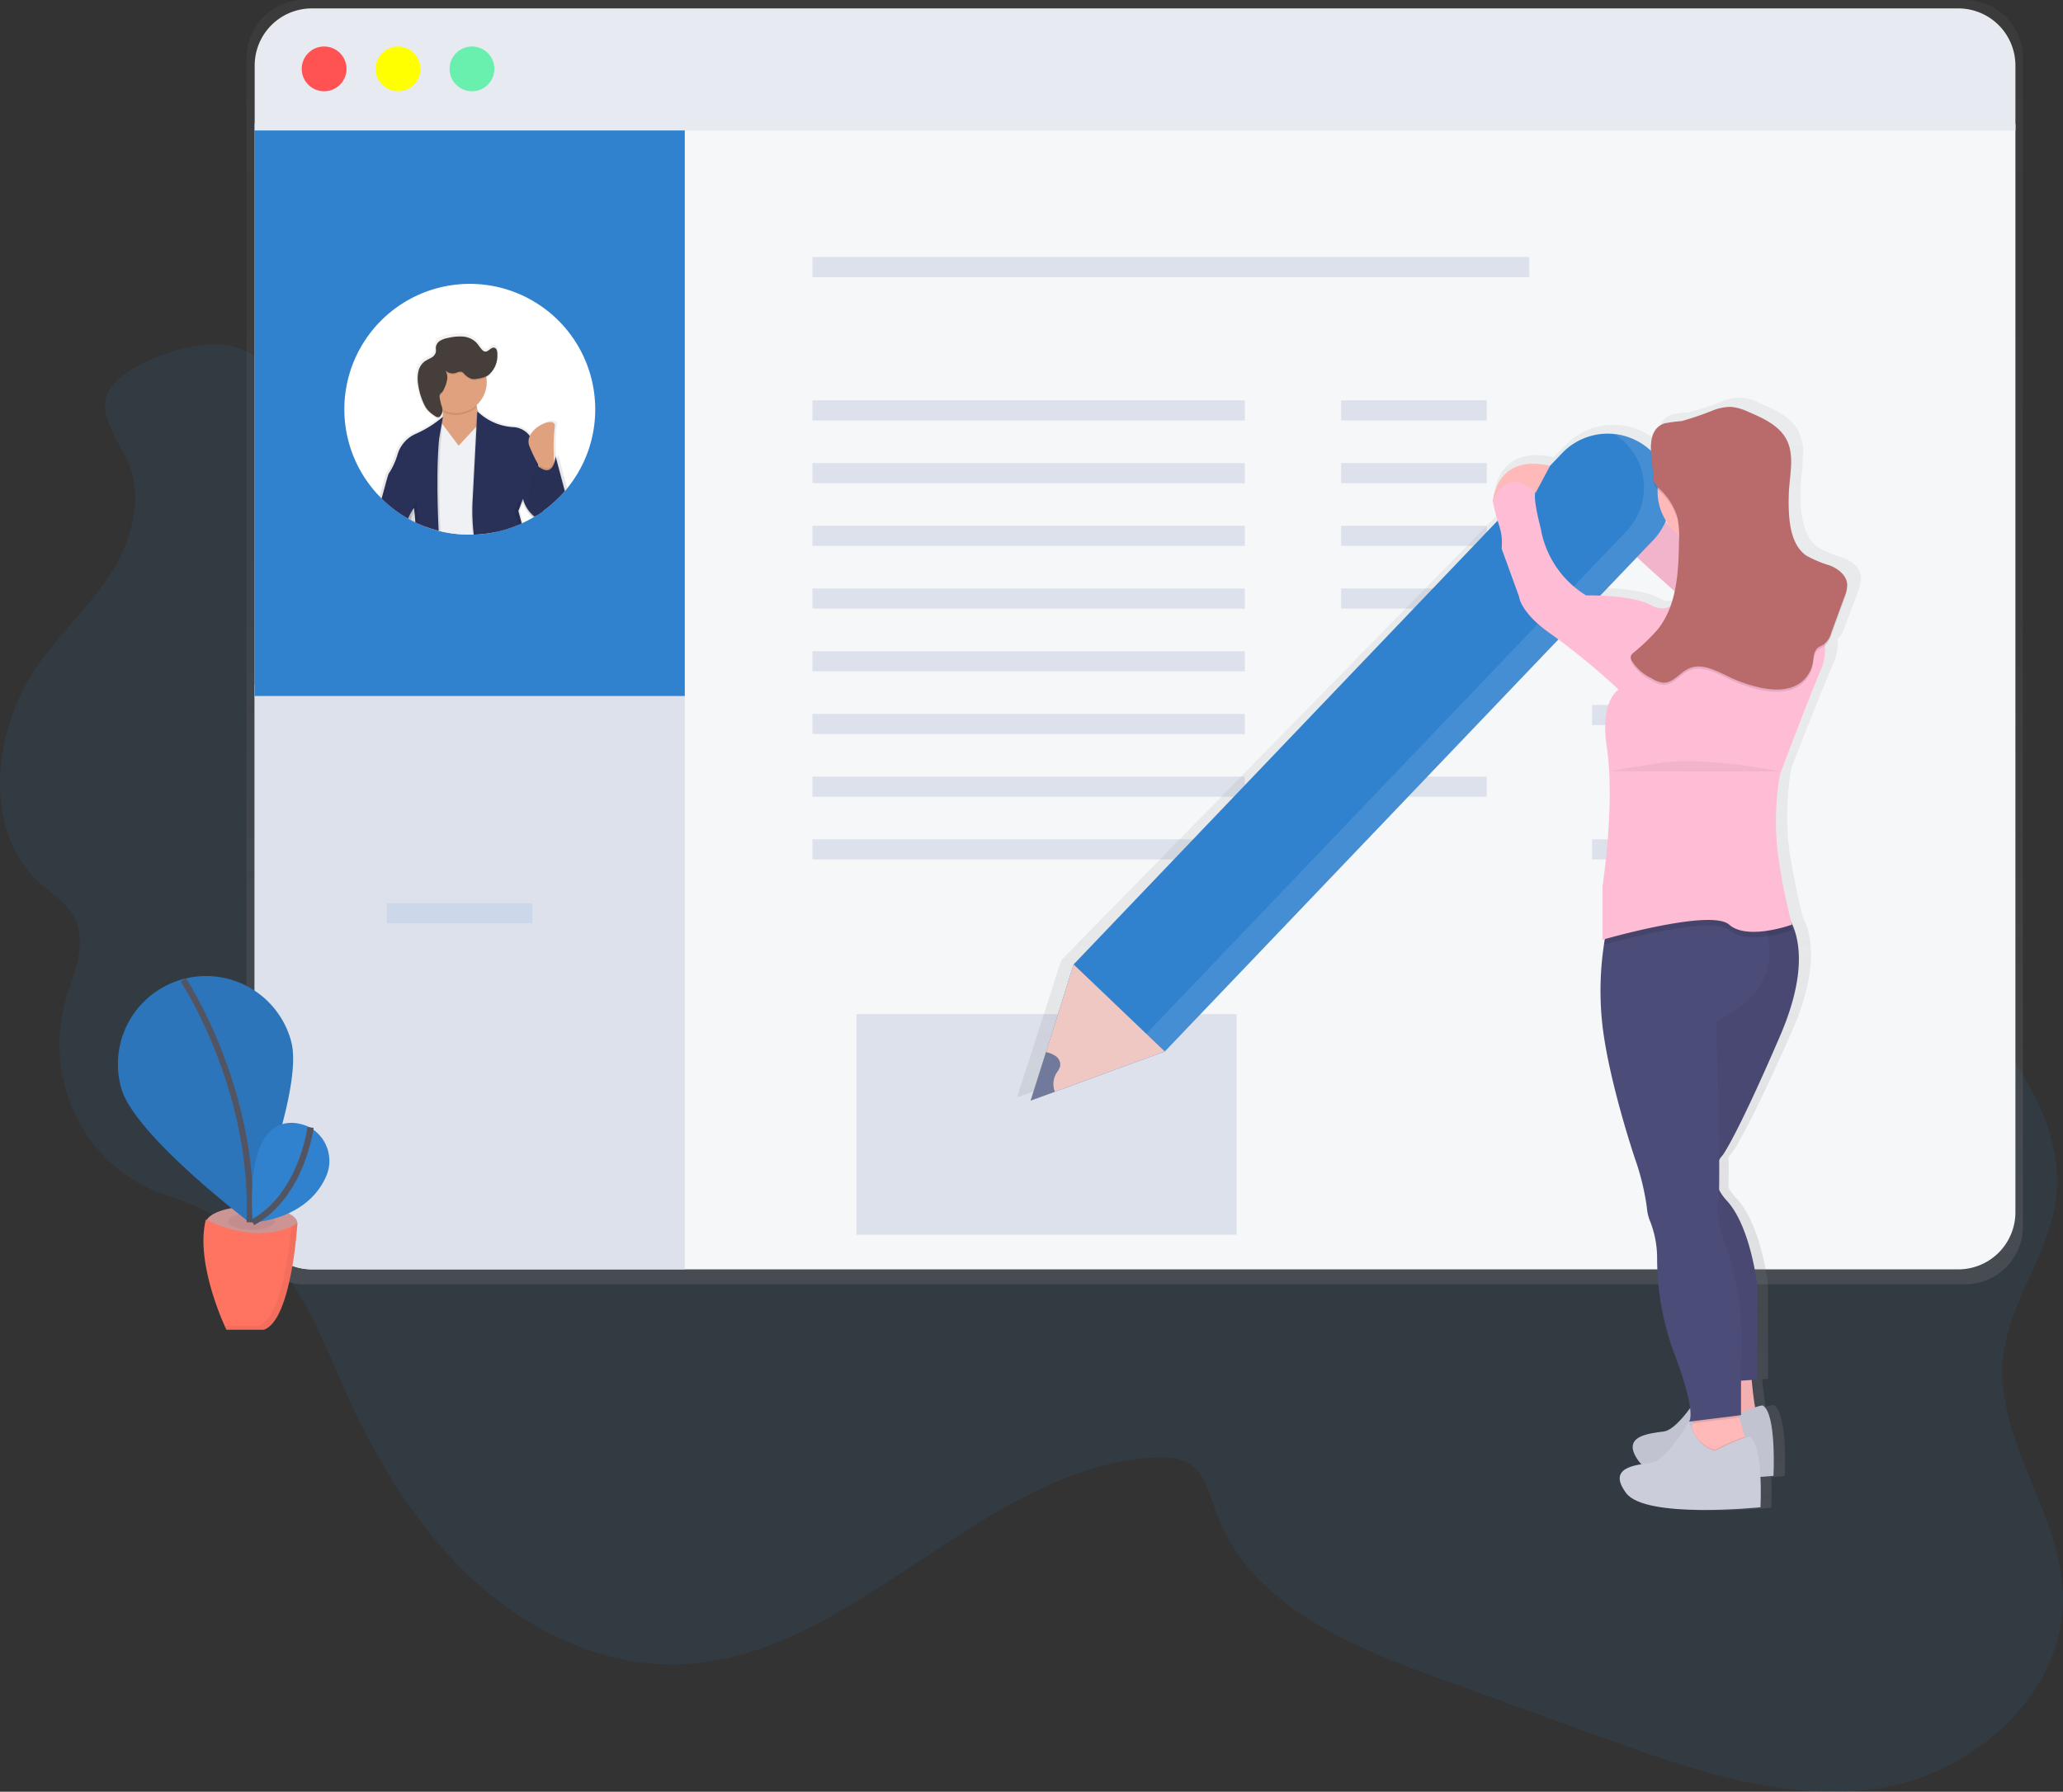 <svg xmlns="http://www.w3.org/2000/svg" xmlns:xlink="http://www.w3.org/1999/xlink" width="332.012" height="288.407" viewBox="0 0 332.012 288.407"><rect x="0" y="0" width="332.012" height="288.407" fill="#333333" stroke="none"/><defs><style>.a,.o,.x{opacity:0.1;}.b{fill:#3182ce;}.c{fill:url(#a);}.d{fill:#f6f7f9;}.e{fill:#dde1ec;}.f{fill:#e8eaf1;}.g{fill:#ff5252;}.h{fill:#ff0;}.i{fill:#69f0ae;}.j,.x{fill:#fff;}.k{fill:url(#b);}.l{fill:url(#c);}.m{fill:#e0a17e;}.n{fill:#f0f1f5;}.p{fill:#293158;}.q{opacity:0.02;}.r{fill:#463e3b;}.s{fill:#cd9494;}.t{opacity:0.05;}.u{fill:#ff7361;}.v{fill:none;stroke:#535461;stroke-miterlimit:10;}.w{fill:#febdd5;}.y{fill:#efc8c4;}.z{fill:#727a9c;}.aa{fill:#ffb9b9;}.ab{fill:#cbcdda;}.ac{fill:#4c4c78;}.ad{fill:#b96b6b;}</style><linearGradient id="a" x1="0.5" y1="1" x2="0.5" gradientUnits="objectBoundingBox"><stop offset="0" stop-color="gray" stop-opacity="0.251"/><stop offset="0.54" stop-color="gray" stop-opacity="0.122"/><stop offset="1" stop-color="gray" stop-opacity="0.102"/></linearGradient><linearGradient id="b" x1="0.501" y1="1" x2="0.501" y2="0" xlink:href="#a"/><linearGradient id="c" x1="0.704" y1="1" x2="0.704" y2="0" xlink:href="#a"/></defs><g transform="translate(12.024 24.942)"><g class="a" transform="translate(-12.024 30.484)"><path class="b" d="M73.134,131.505c3.1,5.622,1.381,12.92-1.982,18.371s-8.146,9.778-11.872,14.979c-7.408,10.376-9.323,26.762.018,35.288,2.012,1.837,4.5,3.291,5.727,5.768,1.693,3.418.44,7.535-.838,11.156l-.106.3c-4.829,13.661,2.285,28.8,15.618,33.087,7.378,2.372,14.036,6.218,18.965,12.435,4.307,5.435,6.8,12.141,9.636,18.539,5.135,11.558,11.763,22.609,20.923,31.025s21.111,13.994,33.311,13.534c27.866-1.048,48.385-31.674,76.224-33.286,2.006-.117,4.143-.038,5.821,1.115,2.367,1.628,3.093,4.824,4.088,7.6,5.272,14.706,21.144,21.485,35.357,26.635l26.707,9.686c14.507,5.258,29.742,10.6,44.916,8.159s29.991-15.441,29.332-31.456c-.54-13.154-10.986-24.731-9.618-37.822.947-9.046,7.439-16.645,8.525-25.675,1.132-9.4-3.791-18.422-9.457-25.821-16.3-21.3-39.539-35.336-62.215-48.876-15.973-9.54-32.027-19.119-49.223-25.973-42.391-16.854-88.983-16.129-134.142-20.728-7.766-.792-15.885-1.723-23-5.305-5.463-2.749-9.733-9.106-15.727-10.452-4.568-1.026-11.323,1.093-15.311,3.408C67.541,121.446,69.544,124.984,73.134,131.505Z" transform="translate(-52.988 -113.521)"/></g><g transform="translate(-18.062 -24.942)"><path class="c" d="M485.914,50.93H218.574a9.314,9.314,0,0,0-9.274,9.364V248.3a9.314,9.314,0,0,0,9.274,9.364h267.34a9.314,9.314,0,0,0,9.274-9.364V60.294a9.314,9.314,0,0,0-9.274-9.364Z" transform="translate(-163.589 -50.93)"/><path class="d" d="M496.617,110.81V286.022a9.194,9.194,0,0,1-9.194,9.194H222.444a9.194,9.194,0,0,1-9.194-9.194V110.81Z" transform="translate(-166.225 -90.891)"/><path class="e" d="M282.469,382.3v94.094H222.444a9.287,9.287,0,0,1-9.194-9.374V382.3Z" transform="translate(-166.225 -272.073)"/><rect class="e" width="115.366" height="3.243" transform="translate(136.794 41.37)"/><rect class="e" width="69.578" height="3.243" transform="translate(136.794 64.442)"/><rect class="e" width="23.435" height="3.243" transform="translate(221.877 64.442)"/><g class="a" transform="translate(68.294 145.377)"><rect class="b" width="23.435" height="3.243"/></g><rect class="e" width="23.435" height="3.243" transform="translate(221.877 94.726)"/><rect class="e" width="23.435" height="3.243" transform="translate(221.877 125.01)"/><rect class="e" width="23.435" height="3.243" transform="translate(221.877 74.538)"/><rect class="e" width="23.435" height="3.243" transform="translate(262.253 74.538)"/><rect class="e" width="23.435" height="3.243" transform="translate(221.877 84.63)"/><rect class="e" width="23.435" height="3.243" transform="translate(262.253 84.63)"/><rect class="e" width="23.435" height="3.243" transform="translate(262.253 103.378)"/><rect class="e" width="23.435" height="3.243" transform="translate(262.253 113.474)"/><rect class="e" width="23.435" height="3.243" transform="translate(262.253 135.105)"/><rect class="e" width="69.578" height="3.243" transform="translate(136.794 74.538)"/><rect class="e" width="69.578" height="3.243" transform="translate(136.794 84.63)"/><rect class="e" width="69.578" height="3.243" transform="translate(136.794 94.726)"/><rect class="e" width="69.578" height="3.243" transform="translate(136.794 104.822)"/><rect class="e" width="69.578" height="3.243" transform="translate(136.794 114.914)"/><rect class="e" width="69.578" height="3.243" transform="translate(136.794 125.01)"/><rect class="e" width="69.578" height="3.243" transform="translate(136.794 135.105)"/><rect class="b" width="69.219" height="92.291" transform="translate(47.025 19.739)"/><path class="f" d="M496.617,64.191A9.194,9.194,0,0,0,487.422,55H222.444a9.194,9.194,0,0,0-9.194,9.194V74.649H496.617Z" transform="translate(-166.225 -53.646)"/><circle class="g" cx="3.606" cy="3.606" r="3.606" transform="translate(54.595 7.481)"/><circle class="h" cx="3.606" cy="3.606" r="3.606" transform="translate(66.491 7.481)"/><circle class="i" cx="3.606" cy="3.606" r="3.606" transform="translate(78.389 7.481)"/><path class="j" d="M297,208.481a20.094,20.094,0,0,1-4.5,12.7c-.11.136-.22.269-.333.4h0a.542.542,0,0,0-.06.073,20.29,20.29,0,0,1-3.483,3.19l-.166.123c-.23.163-.462.333-.7.472l-.163.1-.349.216a1.774,1.774,0,0,1-.16.09,1.066,1.066,0,0,1-.136.083q-.768.449-1.583.828c-.06.033-.126.06-.19.09s-.136.067-.21.093-.216.1-.333.14a19.648,19.648,0,0,1-3.6,1.131,20.124,20.124,0,0,1-3.576.436H276.8a20.152,20.152,0,0,1-4.714-.542l-.289-.07q-1.018-.266-2-.619c-.4-.146-.788-.306-1.171-.476-.1-.043-.19-.083-.286-.13l-.289-.13-.253-.13h0l-.266-.136-.3-.156-.333-.19-.053-.03a20.267,20.267,0,0,1-3.918-2.9c-.1-.1-.2-.19-.3-.293s-.21-.206-.309-.313A20.188,20.188,0,1,1,297,208.481Z" transform="translate(-195.168 -142.595)"/><path class="k" d="M302.36,231.621a5.757,5.757,0,0,1-.2.888.817.817,0,0,1-.043.133c0-.126-.023-.259-.03-.4h0a22.575,22.575,0,0,1,.113-5.2c.283-1.3-1.776-.9-3.15.259h0a3.622,3.622,0,0,0-.958,1.2c-.03-.04-.06-.076-.093-.116a3.626,3.626,0,0,0-2.728-1.347,9.284,9.284,0,0,1-5.8-2.541c-.066-.269-.116-.536-.156-.8a2.21,2.21,0,0,0-.037-.253,5.013,5.013,0,0,0,1.54-2.6v-.04a5.025,5.025,0,0,0,.126-1.1,3.92,3.92,0,0,0-.017-.446.546.546,0,0,0-.017-.163c-.017-.053,0-.126-.027-.186a2.191,2.191,0,0,0,.243-.126,2.787,2.787,0,0,0,1.078-1.221v-.027a4.612,4.612,0,0,0,.213-.552h0a6.674,6.674,0,0,0,.276-1.663v-.216c0-.436-.086-.981-.512-1.071-.562-.12-.971.728-1.54.639a.865.865,0,0,1-.446-.269c-.386-.383-.645-.875-1.031-1.261a3.526,3.526,0,0,0-2.2-.935,8.316,8.316,0,0,0-2.422.223,4.078,4.078,0,0,0-1.251.426,1.49,1.49,0,0,0-.748,1.028,1.454,1.454,0,0,0,0,.283v.429a1.592,1.592,0,0,1-.023.183,1.52,1.52,0,0,1-.768.918c-.353.21-.745.356-1.081.6a2.831,2.831,0,0,0-1.041,1.663,4.393,4.393,0,0,0-.116,1.128,7.455,7.455,0,0,0,.057,1.025,11,11,0,0,0,.951,3.3,5.269,5.269,0,0,0,.472.832h0a2.055,2.055,0,0,0,.143.183,5.02,5.02,0,0,0,1.074.908l.229.156a.666.666,0,0,0,.569.146.606.606,0,0,0,.173-.1,1.33,1.33,0,0,0,.416-1.048v-.053a.33.33,0,0,1,0,.057.533.533,0,0,1,0,.077h.033a4.9,4.9,0,0,1,0,.509,1.86,1.86,0,0,1,0,.206v.116l-.053.047h0c-.11.093-.309.256-.585.472h0a17.588,17.588,0,0,1-3.739,2.225,5.322,5.322,0,0,0-3.064,3.4,11.94,11.94,0,0,1-1.454,3.15c-.16.233-.6,2-1.111,3.805.1.11.206.213.309.313s.2.2.3.293a20.268,20.268,0,0,0,3.918,2.9l.053.03.333.19.3.156c0-.25-.033-.479-.05-.7a3.293,3.293,0,0,0-.033-.373c.076-.126.143-.239.206-.333,0,.1.023.2.033.333h0c.037.333.073.742.113,1.211a3.426,3.426,0,0,0,.033.466c0-.163-.017-.333-.03-.466l.253.13.289.13c.093.047.186.086.286.13.382.17.775.333,1.171.476a20.464,20.464,0,0,0,2,.619l.289.07a20.156,20.156,0,0,0,4.72.556h.659a20.126,20.126,0,0,0,3.606-.449,19.644,19.644,0,0,0,3.6-1.131q.163-.066.333-.14c.073-.03.14-.06.21-.093s.13-.057.19-.09c-.333-1.168-.512-1.916-.512-1.916l.439-1.128.053-.136.133-.349h0a.381.381,0,0,0,.037.13h0a5.3,5.3,0,0,0,1.564,2.491,1.78,1.78,0,0,0,.16-.09l.349-.216.163-.1c.24-.156.469-.309.7-.472l.166-.123a20.294,20.294,0,0,0,3.483-3.19l.06-.073h0c.113-.133.223-.266.333-.4Zm-2.9,1.517a.362.362,0,0,1,.03.05l-.027-.023Z" transform="translate(-206.521 -158.543)"/><path class="l" d="M308.722,255.178v.027l.023.023C308.739,255.208,308.729,255.195,308.722,255.178Zm-20.344,9.979c-.033-.466-.067-.885-.1-1.244-.023-.253-.047-.479-.067-.665a.06.06,0,0,1,0-.027v-.133a7.652,7.652,0,0,0-.785,1.563l.053.03.333.19.3.156.266.136a3.433,3.433,0,0,0,.033.466c-.017-.16-.023-.313-.033-.462Zm4.427-19.017h0l.017.03h0a.078.078,0,0,1,0,.023.131.131,0,0,0-.017-.043Z" transform="translate(-215.73 -181.205)"/><path class="m" d="M304.411,235.93s-1.2,5.4,2.1,8.246-7.794,5.083-9.75,2.7,1.357-3.6,1.357-3.6,1.663-1.35,0-5.4Z" transform="translate(-221.545 -174.391)"/><path class="n" d="M306.8,272.082a20.129,20.129,0,0,1-3.576.436h-.659a20.155,20.155,0,0,1-4.71-.549l-.289-.07q-1.018-.266-2-.619l-.333-4.99,1.444-6.909.848-4.072.239-1.138.243.333.053.073.067.086,2.661,3.543,2.724-2.934.14-.153.748-.808.283-.3.133,1.028.479,3.7.888,6.816Z" transform="translate(-220.942 -186.457)"/><path class="o" d="M329.494,266.647c-.23.163-.462.333-.7.472l-.163.1-.349.216a1.773,1.773,0,0,1-.16.09,1.07,1.07,0,0,1-.136.083,5.349,5.349,0,0,1-1.593-2.348,3.63,3.63,0,0,1-.1-.353.33.33,0,0,1,0-.057l-.19.5-.582,1.44s.173.705.482,1.823q-.163.076-.333.14a19.649,19.649,0,0,1-3.6,1.131,20.123,20.123,0,0,1-3.576.436h-.183a33.071,33.071,0,0,1-.176-4.657l.439-8.372.223-4.225.123-2.329s.043.047.126.123.14.133.24.223h0a8.981,8.981,0,0,0,5.322,2.2,3.533,3.533,0,0,1,2.768,1.47,6.517,6.517,0,0,1,1.128,2.877l.1.915h0l.027.259.037.333Z" transform="translate(-236.209 -184.275)"/><path class="p" d="M329.967,266l-.166.123c-.23.163-.462.333-.7.472l-.163.1-.349.216a5.516,5.516,0,0,1-1.723-2.4h0a.914.914,0,0,1-.04-.12c-.037-.116-.07-.239-.1-.359l-.136.356-.186.482-.426,1.111s.2.8.542,2.029c-.07.033-.136.066-.21.093s-.216.1-.333.14a19.647,19.647,0,0,1-3.6,1.131,20.121,20.121,0,0,1-3.576.436,33.1,33.1,0,0,1-.21-4.963l.426-8.113.226-4.324.11-2.039.02-.422a.668.668,0,0,0,.057.057,9.011,9.011,0,0,0,5.655,2.491,3.533,3.533,0,0,1,2.741,1.434,6.5,6.5,0,0,1,1.158,2.914l.176,1.64v.023h0l.037.333Z" transform="translate(-236.516 -183.748)"/><path class="o" d="M285.14,253v.2l-.053.772-.186,2.641s-.11.762-.19,2.478c-.116,2.262-.186,6.18.083,12.208l-.289-.07q-1.018-.266-2-.619c-.4-.146-.788-.306-1.171-.476-.1-.043-.19-.083-.286-.13-.1-1.331-.213-2.146-.213-2.146a3.893,3.893,0,0,0-.226.333c-.057.09-.126.2-.2.333l-.017.03h0q-.1.166-.206.379a5.658,5.658,0,0,0-.246.542l-.333-.19-.053-.03a20.262,20.262,0,0,1-3.918-2.9c.536-1.886,1-3.782,1.164-4.025a11.563,11.563,0,0,0,1.414-3.084,5.226,5.226,0,0,1,2.994-3.326A12.142,12.142,0,0,0,285.134,253h.007Z" transform="translate(-207.862 -185.783)"/><path class="p" d="M284.483,252.613a17.988,17.988,0,0,1-4.261,2.684,5.226,5.226,0,0,0-2.994,3.326,11.564,11.564,0,0,1-1.414,3.084c-.163.243-.629,2.142-1.164,4.032.1.1.2.2.3.293a20.266,20.266,0,0,0,3.919,2.9l.053.03a7.614,7.614,0,0,1,.732-1.41l.017-.027c.116-.173.19-.266.19-.266s.03.22.073.615.1,1,.153,1.7l.289.13c.093.047.186.086.286.13.383.17.775.333,1.171.476a20.466,20.466,0,0,0,2,.619c-.273-5.968-.213-9.9-.1-12.218.086-1.869.2-2.7.2-2.7l.422-2.428.12-.685.057-.333Z" transform="translate(-207.201 -185.49)"/><path class="o" d="M304.927,241.786a4.926,4.926,0,0,1-2.159-.5,9.7,9.7,0,0,0-.689-2.5l6.294-1.946a12.047,12.047,0,0,0-.13,3.659A4.929,4.929,0,0,1,304.927,241.786Z" transform="translate(-225.507 -174.999)"/><circle class="m" cx="4.946" cy="4.946" r="4.946" transform="translate(74.474 56.595)"/><g class="a" transform="translate(88.867 80.279)"><path d="M339.645,296.485c-.389-1.367-.605-2.265-.605-2.265l.748-1.949a4.207,4.207,0,0,0,.256.8l.017.043-.426,1.111s.2.8.542,2.029c-.07.033-.136.067-.21.093S339.752,296.441,339.645,296.485Z" transform="translate(-339.04 -292.27)"/></g><path class="m" d="M349.956,262.409a29.1,29.1,0,0,1,0-6.447c.449-2.1-5.246.3-4.048,3.147a24.473,24.473,0,0,0,2.4,4.5Z" transform="translate(-254.645 -187.228)"/><path class="o" d="M351.611,276.888a20.3,20.3,0,0,1-3.483,3.19l-.166.123c-.229.163-.462.333-.7.472a14.054,14.054,0,0,1-1.43-2.039l-.043-.076,1.2-6.3.126.13c.053.05.123.116.206.183h.017c.622.532,1.936,1.331,2.568-.526a5.6,5.6,0,0,0,.23-1l.123.459h0l.073.269,1.331,5.02h0Z" transform="translate(-254.677 -197.829)"/><path class="p" d="M351.611,277.5a20.291,20.291,0,0,1-3.483,3.19l-.166.123c-.23.163-.462.333-.7.472l-.163.1a14.513,14.513,0,0,1-1.311-1.923l.043-.223,1.158-6.074s.06.07.163.166l.206.183a3.293,3.293,0,0,0,.3.226c.689.472,1.736.828,2.269-.832a5.615,5.615,0,0,0,.213-.945l.153.566Z" transform="translate(-254.677 -198.443)"/><path class="q" d="M351.611,277.5a20.291,20.291,0,0,1-3.483,3.19l-.166.123c-.23.163-.462.333-.7.472l-.163.1a14.513,14.513,0,0,1-1.311-1.923l.043-.223,1.158-6.074s.06.07.163.166l.206.183a3.293,3.293,0,0,0,.3.226c.689.472,1.736.828,2.269-.832a5.615,5.615,0,0,0,.213-.945l.153.566Z" transform="translate(-254.677 -198.443)"/><path class="o" d="M289.757,294.79l-.017.027v-.05a3.647,3.647,0,0,1,.569-1.367s.223,1.48.422,3.7c-.1-.043-.19-.083-.286-.13l-.289-.13c-.05-.715-.1-1.3-.153-1.7s-.073-.615-.073-.615S289.873,294.618,289.757,294.79Z" transform="translate(-217.272 -212.745)"/><path class="o" d="M298.356,220.124a1.357,1.357,0,0,1,.848-.153.968.968,0,0,1,.333.233,2.973,2.973,0,0,0,1.3.911,2.515,2.515,0,0,0,.975-.043,4.657,4.657,0,0,0,1.6-.489,4.059,4.059,0,0,0,1.54-3.4c.023-.436-.067-1-.5-1.091-.546-.116-.945.712-1.5.622a.835.835,0,0,1-.432-.263c-.376-.376-.632-.858-1-1.237a3.429,3.429,0,0,0-2.142-.918,8.009,8.009,0,0,0-2.358.223,3.874,3.874,0,0,0-1.214.416,1.46,1.46,0,0,0-.732,1c-.037.289.04.589-.017.875a1.47,1.47,0,0,1-.745.9,11,11,0,0,0-1.051.585,2.784,2.784,0,0,0-1.015,1.617,5.476,5.476,0,0,0-.053,1.939,10.737,10.737,0,0,0,.925,3.233,4.581,4.581,0,0,0,.6,1,5.591,5.591,0,0,0,1.214,1,.738.738,0,0,0,.609.183.528.528,0,0,0,.17-.1,1.522,1.522,0,0,0,.333-1.54,8.657,8.657,0,0,1-.386-1.61.775.775,0,0,1,.086-.449,1.993,1.993,0,0,1,.3-.3,1.81,1.81,0,0,0,.333-.562,5.5,5.5,0,0,0,.516-1.617,2.179,2.179,0,0,0-.289-1.331A1.72,1.72,0,0,0,298.356,220.124Z" transform="translate(-218.876 -159.946)"/><path class="r" d="M298.356,219.6a1.357,1.357,0,0,1,.848-.153.968.968,0,0,1,.333.233,2.973,2.973,0,0,0,1.3.911,2.515,2.515,0,0,0,.975-.043,4.657,4.657,0,0,0,1.6-.489,4.059,4.059,0,0,0,1.54-3.4c.023-.436-.067-1-.5-1.091-.546-.116-.945.712-1.5.622a.835.835,0,0,1-.432-.263c-.376-.376-.632-.858-1-1.237a3.43,3.43,0,0,0-2.142-.918,8.011,8.011,0,0,0-2.358.223,3.875,3.875,0,0,0-1.214.416,1.46,1.46,0,0,0-.732,1c-.037.289.04.589-.017.875a1.47,1.47,0,0,1-.745.9,10.99,10.99,0,0,0-1.051.585,2.784,2.784,0,0,0-1.015,1.617,5.476,5.476,0,0,0-.053,1.939,10.737,10.737,0,0,0,.925,3.233,4.579,4.579,0,0,0,.6,1,5.592,5.592,0,0,0,1.214,1,.738.738,0,0,0,.609.183.528.528,0,0,0,.17-.1,1.522,1.522,0,0,0,.333-1.54,8.657,8.657,0,0,1-.386-1.61.775.775,0,0,1,.086-.449,1.994,1.994,0,0,1,.3-.3,1.809,1.809,0,0,0,.333-.562,5.5,5.5,0,0,0,.516-1.617,2.179,2.179,0,0,0-.289-1.331A1.72,1.72,0,0,0,298.356,219.6Z" transform="translate(-218.876 -159.599)"/></g><g transform="translate(-23 9)"><ellipse class="s" cx="7.368" cy="2.706" rx="7.368" ry="2.706" transform="translate(44.105 160.251)"/><ellipse class="t" cx="3.759" cy="1.381" rx="3.759" ry="1.381" transform="translate(47.714 161.275)"/><path class="u" d="M202.87,606s8.12,4.51,14.737.6c0,0-.9,15.641-5.414,17.144h-6.011S201.068,613.207,202.87,606Z" transform="translate(-158.768 -443.637)"/><path class="b" d="M183.354,482.742c2.068,7.556-6.748,29.078-6.748,29.078S158.063,497.78,156,490.227a14.182,14.182,0,1,1,27.358-7.485Z" transform="translate(-125.519 -349.045)"/><path class="o" d="M183.354,482.742c2.068,7.556-6.748,29.078-6.748,29.078S158.063,497.78,156,490.227a14.182,14.182,0,1,1,27.358-7.485Z" transform="translate(-125.519 -349.045)"/><path class="v" d="M191.45,474.17s11.542,17.425,10.674,39.012" transform="translate(-150.961 -350.368)"/><path class="b" d="M238.426,553.5s-10.478-5.7-9.141,15.325c0,0,8.731-.313,11.829-7.436a6.178,6.178,0,0,0-2.533-7.8Z" transform="translate(-177.645 -405.995)"/><path class="v" d="M238.884,555.32s-1.351,10.911-9.313,15.289" transform="translate(-177.93 -407.781)"/><path class="t" d="M224.891,608.518c-.293,3.6-1.553,14.772-5.33,16.032H214.17c.173.383.278.6.278.6h6.017c4.508-1.506,5.411-17.153,5.411-17.153A10.949,10.949,0,0,1,224.891,608.518Z" transform="translate(-167.035 -445.052)"/></g><rect class="e" width="61.184" height="35.508" transform="translate(125.806 138.301)"/><path class="c" d="M707.286,213.657a2.585,2.585,0,0,0,0-.345c-.105-1.427-1.463-2.46-2.808-3.01a19.823,19.823,0,0,1-4.04-1.653c-2.012-1.41-2.633-4.045-2.814-6.456-.056-.749-.079-1.5-.082-2.249s.047-1.582.117-2.372a39.552,39.552,0,0,0,.293-3.981,7.651,7.651,0,0,0-.7-3.642c-1.193-2.358-3.873-3.563-6.353-4.589a6.686,6.686,0,0,0-6.16-.181,49.707,49.707,0,0,1-5.011,1.656,22.676,22.676,0,0,0-2.925.389c-1.819.667-2.208,2.3-2.179,4.1v.339c-.181-.167-.369-.325-.559-.477l-.111-.088a6.765,6.765,0,0,0-.623-.448l-.105-.067a10.487,10.487,0,0,0-1.4-.763l-.073-.032q-.366-.161-.743-.293l-.047-.018a10.664,10.664,0,0,0-1.6-.421h0a10.639,10.639,0,0,0-9.512,2.989l-2.01,2.048h0c-9.135-2.048-9.545,5.888-9.545,5.888l.067-.015-.023.056a28.2,28.2,0,0,0,.787,2.972l-70.544,72.054-7.131,22.1,4-1.427,18.294-6.535,65.5-66.914a122.5,122.5,0,0,1,10,8.152s-3.159,1.67-1.989,9.322c1.43,9.36-.72,22.684-.72,22.684v8.617l.4-.111c-.05.293-.1.585-.152.921a49.165,49.165,0,0,0-.252,13.081c1.082,9.144,5.405,21.628,5.405,21.628a39.459,39.459,0,0,1,1.983,7.912,7.38,7.38,0,0,0,.462,2.033,16.163,16.163,0,0,1,1.264,6.1,43.3,43.3,0,0,0,2.779,15.427,41.174,41.174,0,0,1,2.706,9.068c-1.3,1.714-2.989,3.583-4.326,3.77-2.522.351-7.389.7-4.145,4.923a2.981,2.981,0,0,0,.377.4c-2.463.4-5.172,1.275-2.539,4.7,3.244,4.221,22.345,2.287,22.345,2.287s.123-2.34,0-4.92c1.34-.094,2.167-.178,2.167-.178s.541-10.2-1.8-11.431a4.943,4.943,0,0,0-1.264.31c-.252-1.41-.445-3.162-.565-4.461l.927-.07v-15.3s-1.082-9.495-5.046-13.716a8.528,8.528,0,0,1-1.3-1.755c.029-1.22.032-2.925.017-4.894a4.073,4.073,0,0,1,.559-.737s2.162-2.633,9.55-19.344c4.358-9.855,3.387-15.544,1.857-18.557-.293-1.071-1.053-4.127-2.048-9.755a43.188,43.188,0,0,1,.181-14.245s4.68-12.133,6.848-17.056a8.01,8.01,0,0,0,.608-3.759,3.6,3.6,0,0,0,1.079-1.755l2.22-5.923a4.746,4.746,0,0,0,.433-1.989Zm-30.152-10.665a9.007,9.007,0,0,0,.8,1.071h0s-.331-.345-.878-.9C677.087,203.106,677.11,203.047,677.134,202.992Zm-10.916,12.16,6.11-6.242c2.112,1.931,4.373,3.9,6.263,5.525a18.083,18.083,0,0,1-.714,2.448,3.322,3.322,0,0,1-3.218-.178C672.574,215.579,668.724,215.245,666.217,215.151Z" transform="translate(-419.807 -145.441)"/><path class="w" d="M870.39,210.5s-4.531,2.615-3.136,6.289c0,0,4.707,1.4,6.622,4.882s16.734,16.035,16.734,16.035l10.805-5.414s-3.759-5.019-15.649-8.524c0,0-7.02-7.515-9.451-8.907A52.022,52.022,0,0,1,870.39,210.5Z" transform="translate(-628.897 -163.824)"/><path class="t" d="M870.39,210.5s-4.531,2.615-3.136,6.289c0,0,4.707,1.4,6.622,4.882s16.734,16.035,16.734,16.035l10.805-5.414s-3.759-5.019-15.649-8.524c0,0-7.02-7.515-9.451-8.907A52.022,52.022,0,0,1,870.39,210.5Z" transform="translate(-628.897 -163.824)"/><path class="b" d="M585.937,289.728l78.621-82.3a10.144,10.144,0,0,1,14.333-.328h0a10.144,10.144,0,0,1,.328,14.333L600.61,303.745l-21.57,7.9Z" transform="translate(-425.177 -159.432)"/><path class="x" d="M674.578,205.848h0a10.144,10.144,0,0,1,.328,14.333l-78.618,82.3-16.193,5.923L579,311.847l21.57-7.9L679.2,221.675a10.144,10.144,0,0,0-.328-14.333h0a10.1,10.1,0,0,0-5.941-2.753A10.187,10.187,0,0,1,674.578,205.848Z" transform="translate(-425.149 -159.643)"/><path class="y" d="M532.937,445.45l14.672,14.014-17.7,6.476-3.873,1.416,2.454-7.79Z" transform="translate(-372.177 -315.152)"/><path class="z" d="M581.466,544.63a4.314,4.314,0,0,1,1.509.606,1.719,1.719,0,0,1,.772,1.685,4.044,4.044,0,0,1-.608,1.1,3.443,3.443,0,0,0-.254,2.984L579,552.422Z" transform="translate(-425.149 -400.218)"/><path class="aa" d="M959.56,718.779s.524,7.67,1.4,8.541-7.845,1.4-7.845,1.4l1.22-9.945Z" transform="translate(-689.828 -523.421)"/><path class="t" d="M959.56,718.779s.524,7.67,1.4,8.541-7.845,1.4-7.845,1.4l1.22-9.945Z" transform="translate(-689.828 -523.421)"/><path class="ab" d="M931.121,733.16s-1.22,0-5.578,2.267c0,0-2.963-.524-4.183-4.706,0,0-3.659,6.274-6.1,6.622s-7.146.7-4.01,4.882,21.614,2.267,21.614,2.267S933.387,734.379,931.121,733.16Z" transform="translate(-659.473 -531.875)"/><path class="t" d="M931.121,733.16s-1.22,0-5.578,2.267c0,0-2.963-.524-4.183-4.706,0,0-3.659,6.274-6.1,6.622s-7.146.7-4.01,4.882,21.614,2.267,21.614,2.267S933.387,734.379,931.121,733.16Z" transform="translate(-659.473 -531.875)"/><path class="aa" d="M950.428,743.953l-1.22,3.311L941.19,745l.456-3.288.111-.793.293-2.194s6.8-1.755,6.8-.878a13.5,13.5,0,0,0,.448,2.124c.292,1.071.629,2.293.878,3.1C950.325,743.605,950.428,743.953,950.428,743.953Z" transform="translate(-681.395 -536.743)"/><path class="ac" d="M935.195,504.338a4.761,4.761,0,0,0-.015,4.85,8.445,8.445,0,0,0,1.252,1.738c3.835,4.183,4.882,13.6,4.882,13.6v15.164l-2.615.2-4.183.322-6.289-25.793s-3.659-18.826-1.916-22.137,3.311-24.053,3.311-24.053l1.448-1.5,3.434-3.557h9.945a6.683,6.683,0,0,1,1.933,2.162c1.667,2.761,3.165,8.5-1.41,19.1-7.146,16.559-9.237,19.174-9.237,19.174A4.013,4.013,0,0,0,935.195,504.338Z" transform="translate(-670.535 -342.586)"/><path class="t" d="M935.195,504.338a4.761,4.761,0,0,0-.015,4.85,8.445,8.445,0,0,0,1.252,1.738c3.835,4.183,4.882,13.6,4.882,13.6v15.164l-2.615.2-4.183.322-6.289-25.793s-3.659-18.826-1.916-22.137,3.311-24.053,3.311-24.053l1.448-1.5,3.434-3.557h9.945a6.683,6.683,0,0,1,1.933,2.162c1.667,2.761,3.165,8.5-1.41,19.1-7.146,16.559-9.237,19.174-9.237,19.174A4.013,4.013,0,0,0,935.195,504.338Z" transform="translate(-670.535 -342.586)"/><path class="o" d="M950.68,739.975l-7.55.942.293-2.194s6.8-1.755,6.8-.878A13.5,13.5,0,0,0,950.68,739.975Z" transform="translate(-682.767 -536.743)"/><path class="ac" d="M911.108,475.656s.433,13.722.506,22.345c.015,1.951,0,3.642-.015,4.85a10.755,10.755,0,0,1-.14,1.913c-.524,1.568.524,5.055.524,5.055a50.308,50.308,0,0,1,3.139,21.614V539.1l-8.372,1.047s1.4-1.047-2.44-11.156a44.127,44.127,0,0,1-2.688-15.292,16.361,16.361,0,0,0-1.223-6.049,7.469,7.469,0,0,1-.433-2.018,39.946,39.946,0,0,0-1.916-7.845s-4.183-12.376-5.23-21.441a49.927,49.927,0,0,1,.243-12.967,32.347,32.347,0,0,1,.629-3.244s17.039-10.723,23.474-3.311a8.391,8.391,0,0,1,1.463,2.44,16.1,16.1,0,0,1,.822,2.714C921.427,471.824,911.108,475.656,911.108,475.656Z" transform="translate(-646.954 -336.249)"/><circle class="aa" cx="8.889" cy="8.889" r="8.889" transform="translate(254.741 45.283)"/><path class="aa" d="M936.255,242.075s3.659,10.285,0,15.687,11.677,3.659,11.677,3.659l5.926-7.146s-6.974,0-7.313-12.2S936.255,242.075,936.255,242.075Z" transform="translate(-677.504 -182.327)"/><path class="o" d="M924.6,461.027a22.869,22.869,0,0,1-3.885.974c-2.17.333-4.73.348-6.227-.974-.877-.784-3.074-.878-5.7-.629a97.737,97.737,0,0,0-14.453,3,32.345,32.345,0,0,1,.629-3.244s17.039-10.723,23.474-3.311h3.718a6.68,6.68,0,0,1,1.933,2.162C924.409,460.393,924.6,461.027,924.6,461.027Z" transform="translate(-648.242 -336.263)"/><path class="o" d="M950.428,753.894l-1.22,3.311-8.018-2.267.456-3.288a5.639,5.639,0,0,0,3.727,3.46,28.432,28.432,0,0,1,4.8-2.1C950.325,753.546,950.428,753.894,950.428,753.894Z" transform="translate(-681.395 -546.683)"/><path class="ab" d="M923.974,750.44s-1.22,0-5.578,2.267c0,0-2.963-.524-4.183-4.707,0,0-3.659,6.274-6.1,6.622s-7.146.69-4.007,4.882,21.613,2.267,21.613,2.267S926.241,751.659,923.974,750.44Z" transform="translate(-654.417 -544.101)"/><path class="aa" d="M833.19,227.026s.395-7.866,9.232-5.836l-2.267,4.25Z" transform="translate(-604.986 -171.151)"/><path class="w" d="M874.506,252.319s-8.541-1.4-10.808-3.139c0,0-1.755,3.311-4.882,1.568s-10.457-1.568-10.457-1.568a15.78,15.78,0,0,1-7.313-10.808s-1.22-4.531-.877-5.751c0,0-4.531-4.706-6.8,1.568.878,4.358,1.568,4.01,1.4,7.494l2.788,7.67s.176,2.615,5.23,6.1a112.622,112.622,0,0,1,10.808,8.889s-3.051,1.656-1.916,9.237c1.384,9.267-.7,22.485-.7,22.485v8.541s17.431-5.055,20.394-2.44,10.109,0,10.109,0a99.239,99.239,0,0,1-2.091-10.109,44.028,44.028,0,0,1,.175-14.119s4.531-12.028,6.622-16.907-1.568-11.5-5.23-13.944-5.022-.974-5.022-.974S882.339,250.751,874.506,252.319Z" transform="translate(-605.113 -178.276)"/><path class="o" d="M912.746,201.873a3.083,3.083,0,0,0,.181,1.065,3.356,3.356,0,0,0,.816,1.015,10.16,10.16,0,0,1,2.91,4.557,13.869,13.869,0,0,1,.275,3.686c-.076,5-.292,10.407-3.376,14.333a31.26,31.26,0,0,1-3.969,3.823,1.2,1.2,0,0,0-.415.57,1.045,1.045,0,0,0,.129.69,7.457,7.457,0,0,0,3.253,2.875,4.123,4.123,0,0,0,1.866.7c1.585.053,2.633-1.623,4.075-2.282,2.1-.959,4.455.374,6.541,1.369a23.044,23.044,0,0,0,4.721,1.647c2.232.515,4.753.641,6.631-.667a5.064,5.064,0,0,0,2.065-3.232c.152-.851.129-1.84.772-2.416.333-.293.787-.421,1.144-.684a3.543,3.543,0,0,0,1.059-1.755l2.147-5.871a4.824,4.824,0,0,0,.418-1.971c-.1-1.413-1.407-2.44-2.714-2.984a18.667,18.667,0,0,1-3.908-1.638c-1.945-1.4-2.548-4.01-2.723-6.4a30.8,30.8,0,0,1,.035-4.929c.214-2.431.687-5.022-.4-7.21-1.155-2.34-3.747-3.531-6.143-4.549a8.415,8.415,0,0,0-2.869-.831,8.181,8.181,0,0,0-3.089.652,48.206,48.206,0,0,1-4.847,1.641,21.483,21.483,0,0,0-2.823.386C911.245,194.7,912.746,199.243,912.746,201.873Z" transform="translate(-658.731 -149.876)"/><path class="ad" d="M912.739,200.654a3.083,3.083,0,0,0,.181,1.065,3.358,3.358,0,0,0,.816,1.015,10.159,10.159,0,0,1,2.91,4.557,13.868,13.868,0,0,1,.275,3.686c-.076,5-.292,10.407-3.376,14.333a31.249,31.249,0,0,1-3.969,3.823,1.2,1.2,0,0,0-.418.559,1.045,1.045,0,0,0,.129.69,7.457,7.457,0,0,0,3.253,2.875,4.123,4.123,0,0,0,1.866.7c1.585.053,2.633-1.623,4.075-2.282,2.1-.959,4.455.374,6.54,1.369a23.049,23.049,0,0,0,4.721,1.647c2.232.515,4.753.641,6.631-.667a5.064,5.064,0,0,0,2.065-3.232c.152-.851.129-1.84.772-2.416.334-.292.787-.421,1.144-.684a3.542,3.542,0,0,0,1.059-1.755l2.147-5.871a4.824,4.824,0,0,0,.418-1.971c-.1-1.413-1.407-2.44-2.714-2.984a18.669,18.669,0,0,1-3.908-1.638c-1.945-1.4-2.548-4.01-2.723-6.4a30.818,30.818,0,0,1,.035-4.929c.214-2.431.688-5.022-.395-7.21-1.155-2.34-3.747-3.531-6.143-4.549a8.415,8.415,0,0,0-2.869-.831,8.181,8.181,0,0,0-3.089.652,48.21,48.21,0,0,1-4.847,1.641,21.481,21.481,0,0,0-2.823.386C911.238,193.488,912.739,198.025,912.739,200.654Z" transform="translate(-658.723 -149.006)"/><path class="t" d="M897.41,386.147s1.389-.331,8.363-1.384,19.174,1.4,19.174,1.4" transform="translate(-650.421 -286.928)"/></g></svg>